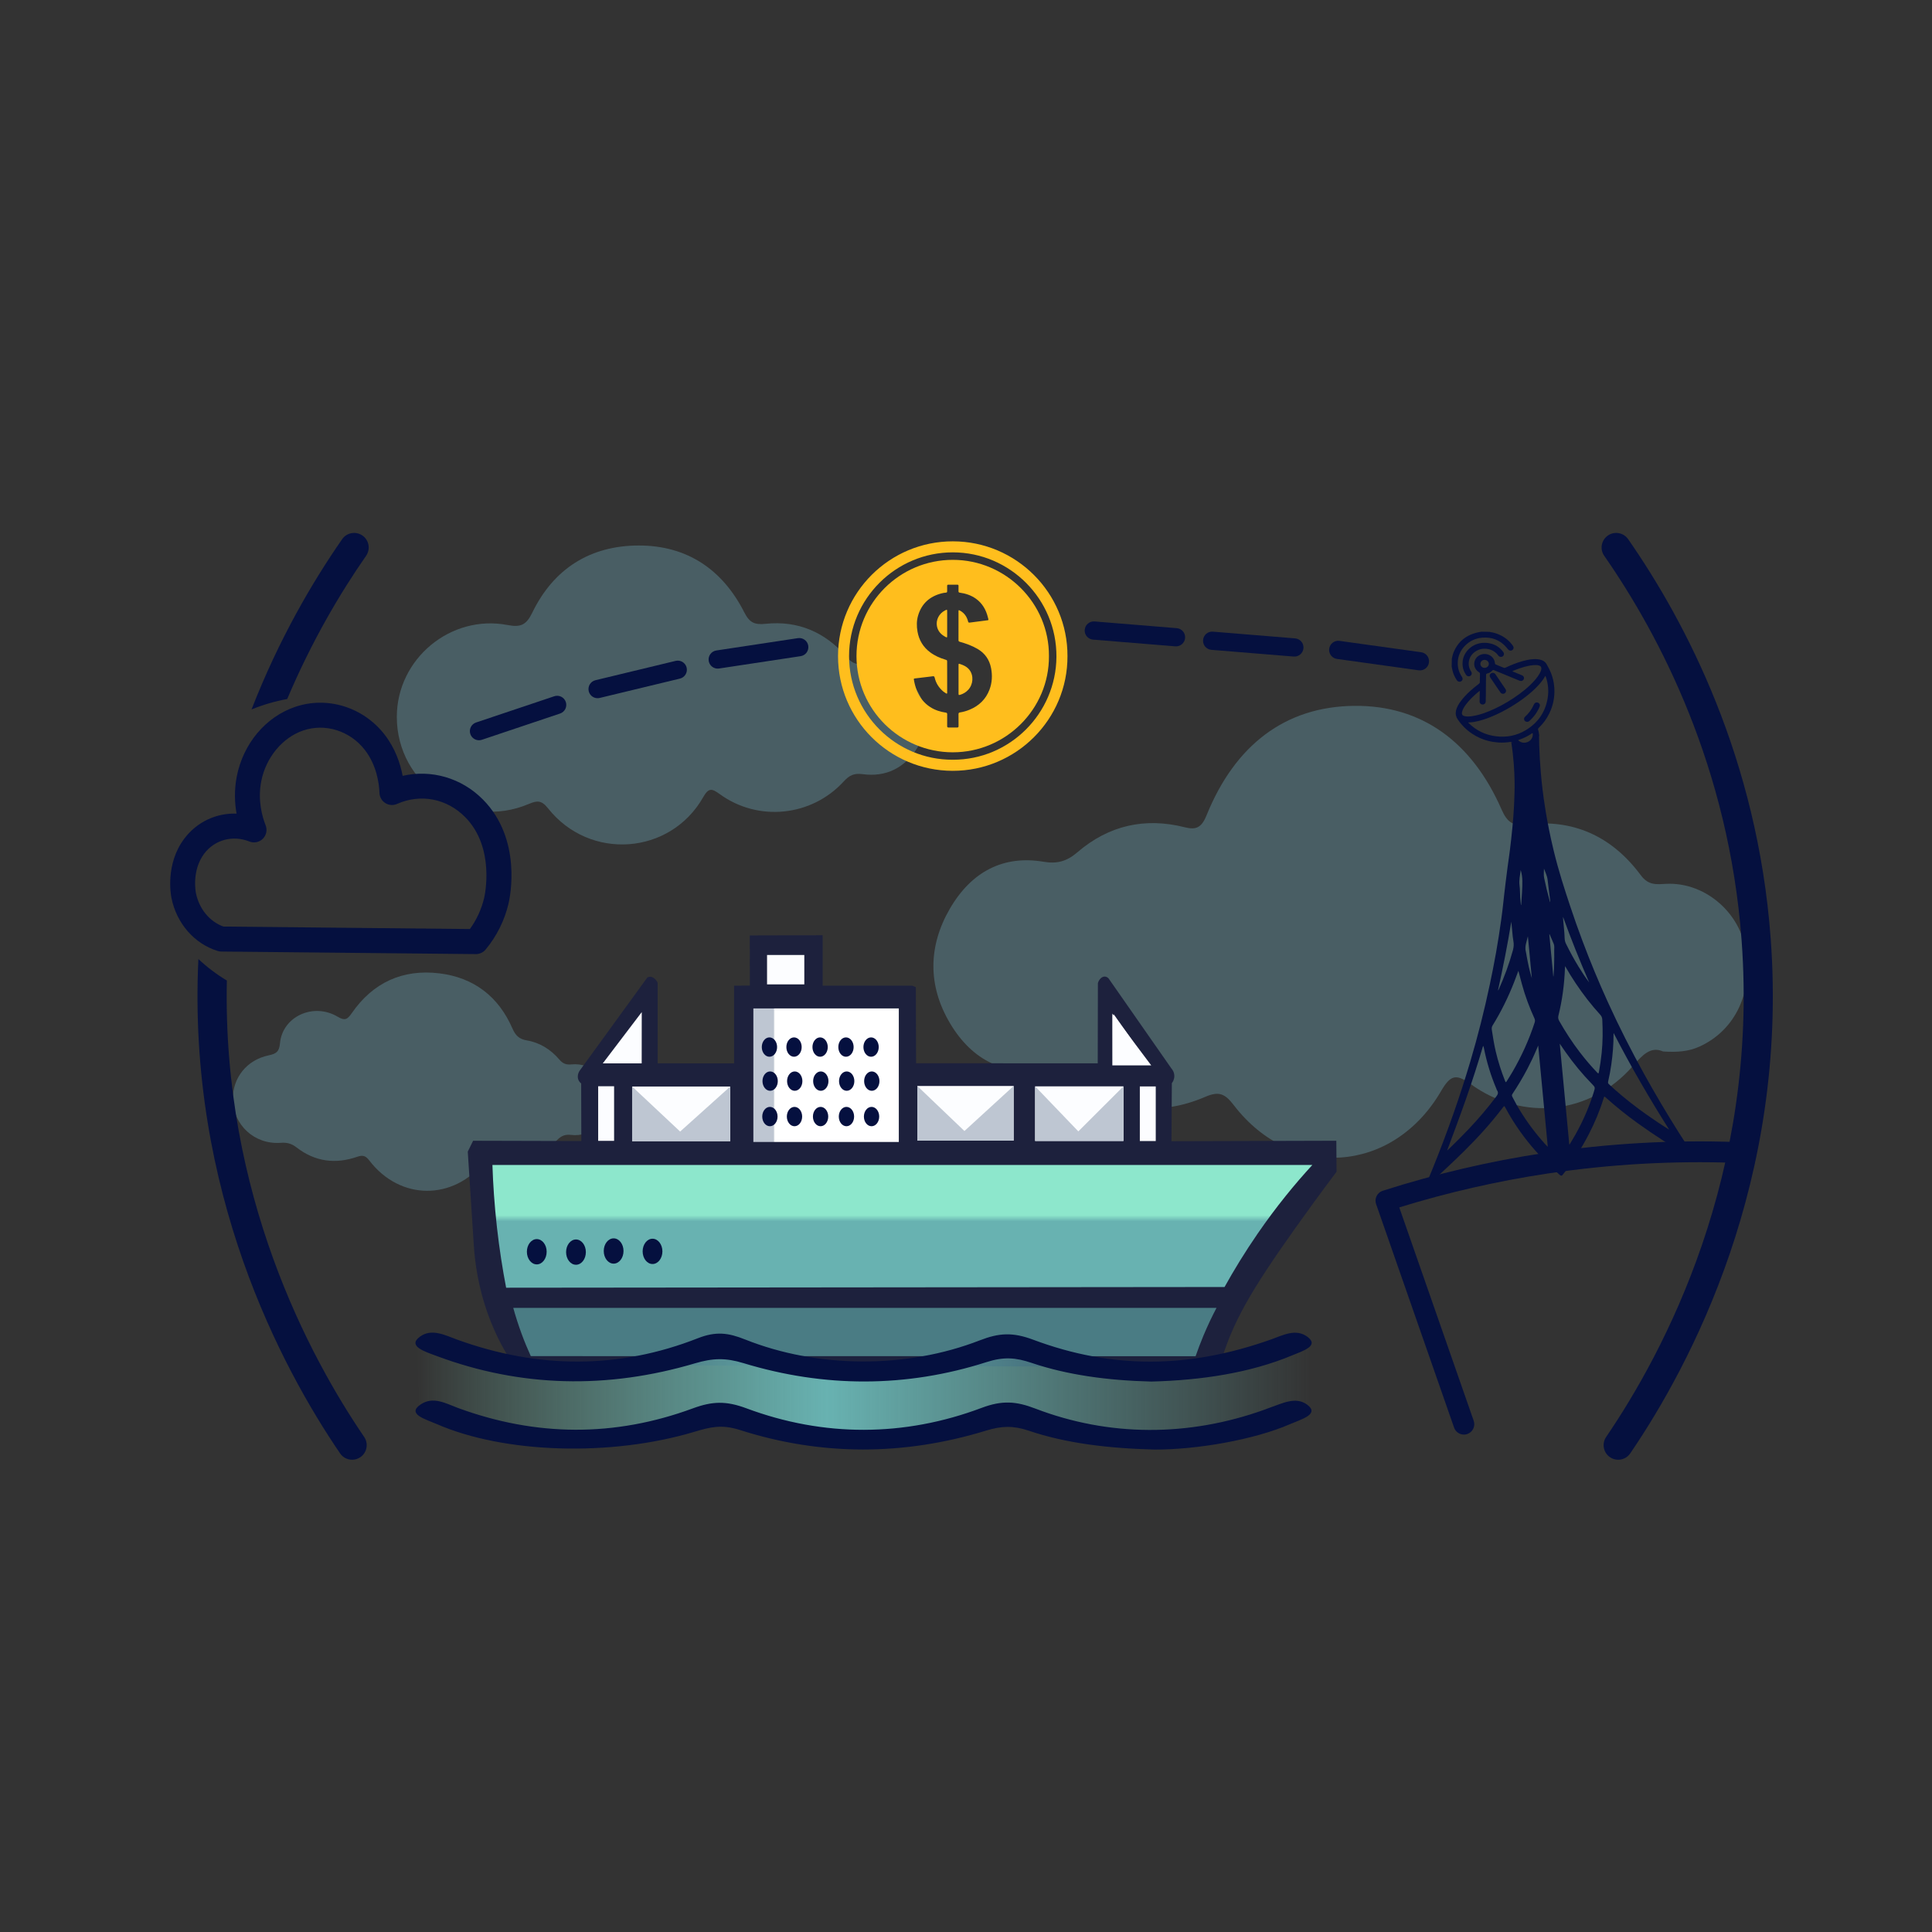 <?xml version="1.0" encoding="utf-8"?>
<!-- Generator: Adobe Illustrator 23.0.5, SVG Export Plug-In . SVG Version: 6.00 Build 0)  -->
<svg version="1.1" xmlns="http://www.w3.org/2000/svg" xmlns:xlink="http://www.w3.org/1999/xlink" x="0px" y="0px"
	 viewBox="0 0 1300 1300" style="enable-background:new 0 0 1300 1300;" xml:space="preserve">
<rect x="0" y="0" width="1300" height="1300" fill="#333333" stroke="none"/>
<style type="text/css">
	.st0{display:none;}
	.st1{fill:none;stroke:#000000;stroke-width:16;stroke-miterlimit:10;}
	.st2{opacity:0.25;fill:#8CE2F9;}
	.st3{fill:#05103F;}
	.st4{fill:#FFBE1D;}
	.st5{fill:#1D213D;}
	.st6{fill:#FCFDFF;}
	.st7{fill:url(#SVGID_1_);}
	.st8{fill:url(#SVGID_2_);}
	.st9{fill:#4A7C84;}
	.st10{fill:#BEC6D2;}
	.st11{fill:url(#SVGID_3_);}
	.st12{fill:none;}
</style>
<g id="Capa_1" class="st0">
</g>
<g id="Capa_2">
	<g>
		<g>
			<path class="st2" d="M267.01,482.29c0.06-38.88,36.11-69.08,74.54-61.72c8.77,1.68,12.57,0.02,16.62-8.34
				c14.33-29.56,38.97-45.14,71.63-45.17c32.49-0.03,56.37,16.13,71.01,44.98c3.5,6.9,6.79,8.5,14.43,7.7
				c21.68-2.26,39.98,5.62,54.25,22.12c3.21,3.71,5.89,5.57,11.28,4.9c15.29-1.88,27.71,4.24,35.89,17.07
				c8.16,12.81,8.72,26.57,0.36,39.7c-8.42,13.22-20.87,19.47-36.46,17.39c-5.82-0.78-9.02,0.71-12.8,4.85
				c-21.65,23.71-57.68,27.38-83.56,8.5c-5.2-3.8-7.41-4.28-11.02,2.09c-22.14,39.01-76.41,42.96-104.41,7.55
				c-4.32-5.46-7.23-5.39-12.98-2.94C313.4,558.99,266.93,528.14,267.01,482.29z"/>
			<path class="st2" d="M156.69,739.52c-0.11-14.37,9.42-26.36,24.12-29.4c4.89-1.01,7.08-2.38,7.57-7.99
				c1.58-18.09,22.44-27.74,38.81-18.01c4.75,2.82,6.51,1.97,9.44-2.29c14.23-20.65,34.27-29.89,59.04-26.88
				c23.17,2.82,39.8,15.61,49.14,37.1c2.05,4.71,4.57,7.16,9.61,8c8.81,1.48,16.1,6.07,21.87,12.82c2.31,2.71,4.48,3.72,8.26,3.35
				c13.98-1.36,25.46,9.68,25.44,23.9c-0.03,14.06-11.84,25.19-25.71,23.54c-4.26-0.51-6.73,0.75-9.52,3.55
				c-11.11,11.11-24.45,14.97-39.68,10.79c-4.1-1.12-6.2,0.05-8.65,3.18c-21.15,26.91-57.26,26.75-77.94-0.33
				c-2.34-3.07-4.23-3.84-8.04-2.51c-14.63,5.1-28.49,3.4-40.89-6.26c-3.27-2.55-6.39-3.43-10.61-3.11
				C171.24,770.31,156.83,756.93,156.69,739.52z"/>
			<path class="st2" d="M1119.05,707.51c-8.39-3.73-13.94,2.44-20.42,9.87c-28.39,32.53-73.86,37.66-109.29,11.91
				c-9.77-7.1-13.53-5.68-19.68,4.88c-32.45,55.68-100.53,60.25-139.42,9.53c-5.98-7.79-9.99-9.65-19.23-5.67
				c-31.18,13.4-61.21,9.64-88.04-13.38c-6.09-5.23-11.44-6.58-18.86-5.28c-27.34,4.82-49.65-5.23-64.89-30.89
				c-14.97-25.2-14.7-51.76-0.15-76.9c14.56-25.16,36.16-36.32,63.24-31.71c8.77,1.49,15.44-0.19,22.54-6.31
				c21.41-18.45,45.91-23.57,72.23-16.94c7.52,1.89,11.31,0.57,14.79-8.03c19.12-47.26,52.93-73.2,99.44-73.64
				c45.4-0.43,79.13,24.24,99.06,69.72c3.93,8.96,7.83,11.16,16.62,10.09c30.93-3.76,57.22,7.39,77.07,34.16
				c5.21,7.03,10.67,6.12,17.17,5.8c24.92-1.21,48.23,17.8,53.15,42.95c5.72,29.26-6.52,55.54-30.87,66.56
				C1136.11,707.59,1128.44,708.12,1119.05,707.51z"/>
			<g>
				<path class="st3" d="M985.04,965.31c-2.9,0-5.61-1.81-6.62-4.7l-52.47-150.39c-0.62-1.78-0.5-3.74,0.34-5.43
					c0.84-1.69,2.33-2.97,4.13-3.55c35.39-11.33,71.96-19.89,108.71-25.43c42.57-6.42,86.01-8.9,129.09-7.36
					c3.87,0.14,6.89,3.38,6.75,7.25c-0.14,3.87-3.33,6.89-7.25,6.75c-42.22-1.5-84.79,0.93-126.51,7.21
					c-33.64,5.07-67.13,12.73-99.67,22.77l50.08,143.57c1.28,3.65-0.65,7.65-4.31,8.92C986.59,965.18,985.81,965.31,985.04,965.31z"
					/>
			</g>
			<g>
				<path class="st3" d="M979.66,478.46c-0.39,2.05,0.07,3.93,1.26,5.68c3.58,5.27,8.3,9.35,14.2,12.12
					c4.11,1.94,8.48,3.03,13.07,3.35c2.82,0.19,5.6,0.03,8.37-0.43c0.36-0.06,0.6,0.02,0.81,0.33c0.51,0.75,1.12,1.43,1.85,1.99
					c0.7,0.53,2.38,1.67,4.64,2.11c0.06,0,0.12,0,0.18,0.01c1.79,0.29,3.53,0.1,5.21-0.54c3.15-1.3,5.59-4.26,6.27-7.95
					c0.11-1.25-0.04-2.53-0.5-3.86c-0.23-0.65-0.15-1.02,0.38-1.52c2.97-2.82,5.32-6.07,7.09-9.7c2.59-5.31,3.69-10.92,3.4-16.76
					c-0.27-5.31-1.77-10.32-4.47-14.98c-0.48-0.84-0.85-1.74-1.54-2.47c-1.44-1.54-3.33-2.09-5.39-2.27
					c-3.48-0.31-6.81,0.4-10.11,1.32c-3.89,1.09-7.62,2.59-11.24,4.32c-0.53,0.25-0.97,0.27-1.5,0.04c-1.7-0.73-3.41-1.44-5.13-2.12
					c-0.47-0.19-0.56-0.5-0.59-0.91c-0.28-2.98-2.34-5.28-5.39-6c-3.16-0.75-6.61,0.87-7.93,3.72c-1.44,3.11-0.39,6.56,2.6,8.41
					c0.48,0.3,0.66,0.59,0.64,1.13c-0.06,1.82-0.08,3.64-0.09,5.46c0,0.49-0.17,0.82-0.58,1.14c-4.39,3.32-8.52,6.89-11.86,11.23
					C981.63,473.46,980.18,475.75,979.66,478.46z M1001.81,446.76c-0.03,1.48-1.35,2.66-2.95,2.64c-1.49-0.02-2.76-1.28-2.74-2.71
					c0.03-1.49,1.29-2.69,2.83-2.68C1000.52,444.03,1001.84,445.3,1001.81,446.76z M1021.94,497.84c0.16-0.05,0.32-0.1,0.48-0.16
					c2.91-1.01,5.64-2.36,8.17-4.05c0.18-0.12,0.35-0.38,0.6-0.25c0.23,0.12,0.18,0.39,0.2,0.62c0.18,3.17-2.56,5.82-5.94,5.76
					c-1.39-0.03-2.57-0.53-3.62-1.38C1021.52,498.12,1021.55,497.96,1021.94,497.84z M988.06,486.23c0.07-0.21,0.34-0.13,0.51-0.14
					c2.26-0.05,4.46-0.48,6.63-1.03c3.92-0.99,7.66-2.46,11.32-4.12c4.32-1.96,8.45-4.23,12.42-6.75c3.53-2.24,6.92-4.66,10.11-7.32
					c2.87-2.4,5.55-4.97,7.9-7.84c1.06-1.31,2-2.69,2.84-4.19c0.26,0.16,0.27,0.35,0.33,0.52c1.67,4.81,2.1,9.73,1.22,14.72
					c-1.63,9.24-6.57,16.45-14.93,21.37c-5.99,3.53-12.57,4.83-19.57,4.01c-7.24-0.85-13.38-3.84-18.49-8.8
					C988.22,486.55,987.99,486.43,988.06,486.23z M983.77,479.08c0.44-1.95,1.54-3.58,2.72-5.16c2.05-2.74,4.51-5.12,7.1-7.39
					c0.63-0.56,1.3-1.08,1.95-1.62c0.06,0.02,0.11,0.04,0.17,0.07c-0.05,2.37-0.1,4.74-0.13,7.11c-0.01,1.04,0.77,1.85,1.82,1.97
					c1.05,0.12,1.94-0.46,2.22-1.46c0.08-0.29,0.11-0.61,0.11-0.91c0.02-3.01,0.14-6.01,0.1-9.02c-0.03-2.84,0.1-5.69,0.12-8.53
					c0-0.62,0.24-0.86,0.84-0.98c1.34-0.28,2.44-0.98,3.34-1.95c0.35-0.38,0.64-0.49,1.15-0.27c2.21,0.94,4.44,1.83,6.66,2.75
					c3.5,1.44,7,2.89,10.5,4.33c0.94,0.39,1.88,0.21,2.47-0.43c0.93-1,0.66-2.5-0.63-3.11c-1.05-0.5-2.16-0.9-3.24-1.35
					c-1.11-0.46-2.22-0.93-3.46-1.44c0.73-0.45,1.39-0.65,2.02-0.9c3.95-1.54,7.97-2.86,12.26-3.23c1.24-0.11,2.48-0.13,3.69,0.24
					c1.21,0.38,1.66,1.02,1.58,2.2c-0.07,1.09-0.53,2.06-1.05,3c-1.64,2.98-3.93,5.48-6.38,7.86c-2.3,2.23-4.79,4.25-7.39,6.16
					c-5.21,3.81-10.73,7.15-16.63,9.89c-4.72,2.2-9.58,4.07-14.79,4.92c-1.74,0.28-3.49,0.44-5.23,0.08
					C984,481.56,983.42,480.66,983.77,479.08z"/>
				<path class="st3" d="M978.12,438.85c3.1-7.42,8.8-11.86,16.95-13.48c0.6-0.12,1.22-0.2,1.83-0.31c1.8,0.03,3.6,0.07,5.39,0.1
					c0.1,0.03,0.2,0.07,0.31,0.09c2.43,0.35,4.74,1.07,6.94,2.13c3.48,1.68,6.3,4.07,8.46,7.16c0.74,1.05,0.55,2.25-0.41,2.88
					c-0.99,0.66-2.16,0.43-2.98-0.59c-0.38-0.47-0.73-0.96-1.13-1.41c-4.3-4.85-9.8-6.93-16.37-6.32
					c-4.57,0.42-8.41,2.36-11.52,5.58c-3.14,3.25-4.68,7.15-4.71,11.55c-0.03,3.32,0.92,6.42,2.83,9.23
					c0.74,1.09,0.52,2.32-0.48,2.92c-1.05,0.64-2.3,0.33-3.04-0.79c-0.73-1.09-1.35-2.23-1.86-3.43c-0.76-1.79-1.2-3.67-1.53-5.56
					c0.03-1.8,0.07-3.6,0.1-5.4C977.24,441.74,977.53,440.26,978.12,438.85z"/>
				<path class="st3" d="M989.41,454.74c-1.03,0.64-2.29,0.35-3-0.71c-1.58-2.36-2.35-4.94-2.3-7.73c0.01-2.48,0.69-4.8,2.03-6.89
					c3.31-5.17,9.3-7.74,15.72-6.63c4.08,0.7,7.34,2.74,9.7,6.02c0.7,0.98,0.48,2.27-0.43,2.85c-1.03,0.66-2.29,0.39-3.04-0.63
					c-0.37-0.5-0.75-1-1.21-1.43c-2.39-2.22-5.25-3.19-8.58-3.08c-4.15,0.14-8.37,3.2-9.55,6.99c-0.93,2.97-0.55,5.78,1.17,8.42
					C990.59,452.95,990.36,454.16,989.41,454.74z"/>
				<path class="st3" d="M1032.05,474.17c0.53-1.25,1.63-1.8,2.79-1.36c1.17,0.44,1.63,1.56,1.1,2.79
					c-1.57,3.69-3.88,6.89-6.93,9.59c-0.41,0.36-0.89,0.55-1.46,0.52c-0.87-0.01-1.6-0.48-1.9-1.22c-0.33-0.84-0.14-1.59,0.55-2.23
					C1028.74,479.96,1030.72,477.28,1032.05,474.17z"/>
				<path class="st3" d="M1004.46,452.72c0.82,0.05,1.38,0.37,1.78,0.96c0.5,0.74,1,1.47,1.5,2.21c1.77,2.61,3.54,5.21,5.3,7.83
					c0.5,0.74,0.5,1.52-0.01,2.25c-0.8,1.15-2.53,1.16-3.38,0c-0.9-1.22-1.73-2.49-2.58-3.74c-1.45-2.13-2.89-4.25-4.32-6.39
					c-0.48-0.71-0.51-1.46-0.05-2.2C1003.12,452.98,1003.79,452.77,1004.46,452.72z"/>
			</g>
			<g>
				<path class="st3" d="M1139.13,776.8c0.05-2.49-2.61-4.04-3.78-5.84c-1.92-2.95-3.84-5.9-5.72-8.88
					c-8.12-12.87-15.91-26.02-23.35-39.45c-8.71-15.75-16.9-31.87-24.43-48.43c-6.16-13.55-11.9-27.34-17.16-41.4
					c-2.85-7.63-5.59-15.3-8.15-23.06c-3.85-11.65-7.65-23.05-11.28-38.11c-4.61-19.14-6.59-34.32-7.33-40.53
					c-1.71-14.36-2.29-27.02-2.38-37.36c-0.67,4-3.5,7.3-7.31,8.52c-4.04,1.3-8.52,0.06-11.38-3.16c1.68,10.92,2.17,20.04,2.27,26.7
					c0.08,5.56-0.1,9.94-0.26,13.79c-0.24,5.86-0.7,12.91-1.98,24.69c-1.33,12.2-1.68,12.33-3.71,28.89
					c-1.82,14.77-1.62,15.36-3.08,25.9c-1.03,7.41-2.17,14.8-3.48,22.13c-1.27,7.13-2.68,14.21-4.17,21.27
					c-3.7,17.54-8.07,34.8-13.12,51.81c-3.41,11.47-7.06,22.83-10.99,34.05c-4.56,13.04-9.42,25.9-14.59,38.58
					c-1.02,2.49-2.07,4.96-3.08,7.45c-0.13,0.32-0.49,1.03,0.02,1.02c1.01-0.03,2.12,0.37,3.03-0.47
					c7.26-6.73,14.52-13.47,21.6-20.47c9.14-9.04,17.86-18.63,25.85-29.12c1.03-1.35,1.04-1.36,1.92,0.3
					c2.97,5.61,6.33,10.89,9.92,15.95c3.21,4.52,6.66,8.79,10.27,12.88c5.05,5.73,10.39,11.05,16.03,15.93
					c0.78,0.68,1.37,1.16,2.26,0.03c6.57-8.32,12.39-17.32,17.42-27.06c3.98-7.7,7.39-15.74,10.03-24.27
					c0.45-1.46,0.48-1.46,1.54-0.51c7,6.31,14.29,12.1,21.79,17.49c10.87,7.82,22.1,14.85,33.32,21.88c0.46,0.29,1.81,1.28,2.69,0.8
					C1139.09,778.32,1139.12,777.05,1139.13,776.8z M1069.33,661.04c-2.58-3.36-4.9-6.92-7.14-10.56
					c-3.05-4.95-5.82-10.11-8.45-15.39c-0.67-1.34-0.91-2.7-0.95-4.2c-0.11-3.8-0.6-7.58-0.91-11.37c-0.07-0.85-0.16-1.7-0.14-2.58
					C1057.12,631.91,1063.03,646.58,1069.33,661.04z M1038.91,584.46c0.87,2.49,2.13,4.76,2.43,7.49c0.52,4.64,1.15,9.26,1.73,13.89
					c0.05,0.41,0.08,0.82-0.07,1.27c-0.76-2.9-1.56-5.79-2.27-8.7c-0.61-2.51-1.11-5.05-1.69-7.57
					C1038.55,588.72,1038.92,586.61,1038.91,584.46z M1028.08,630c0.89,9.42,1.78,18.83,2.67,28.25c-1.51-4.84-2.58-9.84-3.49-14.89
					c-0.17-0.93-0.26-1.89-0.51-2.8C1025.72,636.72,1027.36,633.47,1028.08,630z M1023.25,585.41c1.56,5.07,1.14,10.01,0.89,14.94
					c-0.13,2.62-0.34,5.23-0.51,7.84c-0.02,0.29,0.03,0.61-0.23,0.84c-0.17-1.77-0.38-3.51-0.49-5.26c-0.17-2.67-0.1-5.37-0.45-8.01
					C1021.99,592.21,1022.84,588.95,1023.25,585.41z M1016.93,620.19c0.31,3.31,0.61,6.62,0.95,9.93c0.11,1.07,0.26,2.14,0.46,3.2
					c0.38,2.09,0.22,4.03-0.33,6.06c-2.53,9.25-5.81,18.06-9.64,26.59c-0.08,0.18-0.19,0.33-0.41,0.45
					C1011.33,651.13,1014.38,635.74,1016.93,620.19z M1006.84,737.78c-5.87,7.83-12.16,15.16-18.76,22.12
					c-4.38,4.62-8.86,9.09-13.42,13.46c-0.3,0.28-0.61,0.53-0.92,0.8c4.34-11.68,8.69-23.22,12.77-34.91
					c4.07-11.66,7.88-23.44,11.45-35.58c0.38,0.66,0.47,1.22,0.58,1.77c1.86,9.4,4.65,18.42,8.32,27.09
					c0.15,0.35,0.22,0.77,0.43,1.06C1008.46,735.26,1007.84,736.43,1006.84,737.78z M1012.64,727.11
					c-2.51-6.34-4.6-12.85-6.18-19.58c-1.13-4.79-1.89-9.64-2.64-14.51c-0.17-1.11-0.08-2.05,0.51-3.01
					c5.67-9.15,10.5-18.93,14.54-29.28c0.94-2.42,1.83-4.87,2.82-7.49c0.83,3.11,1.58,6.01,2.36,8.89
					c2.17,7.98,5.02,15.65,8.41,23.04c0.46,1.01,0.53,1.82,0.17,2.9c-3.82,11.71-8.82,22.64-14.78,32.93
					c-1.24,2.13-2.55,4.2-3.85,6.28C1013.26,728.48,1013.17,728.46,1012.64,727.11z M1037.55,767.4
					c-6.33-7.28-12.01-15.21-16.97-23.85c-1.04-1.81-1.95-3.71-2.96-5.55c-0.4-0.74-0.36-1.28,0.09-1.95
					c3.61-5.43,6.99-11.05,10.07-16.94c2.26-4.33,4.38-8.77,6.28-13.36c0.27-0.65,0.55-1.28,0.96-2.24
					c2.16,22.88,4.29,45.38,6.44,68.11C1039.96,770.27,1038.77,768.8,1037.55,767.4z M1045.38,656.2c-0.02,0.33-0.07,0.67-0.19,0.99
					c-0.9-9.52-1.8-19.04-2.7-28.57c0.05-0.02,0.1-0.03,0.15-0.05c0.96,2.21,1.99,4.38,2.86,6.63c0.55,1.42,0.26,2.99,0.29,4.49
					C1045.88,645.21,1045.78,650.72,1045.38,656.2z M1072.42,734.85c-3.67,11.84-8.73,22.76-14.89,32.93
					c-0.44,0.72-0.87,1.45-1.32,2.17c-0.04,0.06-0.12,0.08-0.27,0.18c-2.14-22.57-4.27-45.08-6.42-67.88
					c1.34,1.96,2.55,3.77,3.8,5.53c5.48,7.78,11.43,15,17.9,21.62C1073.41,731.67,1073.41,731.64,1072.42,734.85z M1077.73,708.49
					c-0.44,4.31-1.06,8.56-1.85,12.78c-0.22,1.17-0.37,1.26-1.14,0.46c-4.14-4.3-8.03-8.9-11.73-13.72
					c-5.06-6.59-9.63-13.63-13.83-21.01c-0.7-1.23-0.89-2.3-0.53-3.72c2.56-10.3,3.96-20.88,4.36-31.69
					c0.01-0.38,0.06-0.76,0.12-1.51c2.32,4.11,4.63,7.8,7.03,11.41c5.08,7.61,10.6,14.73,16.61,21.3c0.89,0.97,1.31,1.98,1.38,3.37
					C1078.53,693.64,1078.49,701.08,1077.73,708.49z M1108.31,750.25c-7.38-5.2-14.56-10.77-21.46-16.85
					c-1.42-1.25-2.79-2.59-4.22-3.83c-0.61-0.53-0.73-1.08-0.54-1.89c0.88-3.7,1.56-7.47,2.11-11.28c0.98-6.82,1.54-13.7,1.51-20.66
					c0-0.12,0.03-0.23,0.08-0.61c11.59,22.52,24.11,44.02,37.36,64.97C1118.1,756.99,1113.18,753.69,1108.31,750.25z"/>
			</g>
			<g>
				<path class="st3" d="M1088.84,982.23c-1.9,0-3.83-0.55-5.52-1.71c-4.47-3.05-5.63-9.16-2.58-13.63
					c39.03-57.24,102.78-176.75,91.15-334.1c-8.61-116.42-55.02-204.99-92.44-258.79c-3.09-4.45-2-10.56,2.45-13.65
					c4.44-3.09,10.56-2,13.65,2.45c38.82,55.81,86.96,147.7,95.9,268.55c12.07,163.3-54.03,287.25-94.5,346.6
					C1095.06,980.74,1091.98,982.23,1088.84,982.23z"/>
			</g>
			<g>
				<path class="st3" d="M320.25,641.99c-0.03,0-0.06,0-0.08,0l-171.3-1.72c-0.82-0.01-1.63-0.14-2.41-0.38
					c-15.73-4.89-27.65-18.56-31.09-35.67c-0.46-2.29-4.13-22.83,8.53-39.78c8.54-11.43,21.66-17.45,35.27-16.98
					c-1.25-7.1-1.68-15.74,0.17-25.12c4.35-21.97,19.33-39.85,39.1-46.65c21.7-7.46,45.96,0.04,60.38,18.66
					c7.16,9.25,10.54,19.44,12.11,27.71c19.29-4.44,39.62,1.33,54.1,16c26.31,26.66,18.18,65.52,17.16,69.86
					c-2.64,11.34-7.99,22.08-15.47,31.05C325.11,640.88,322.74,641.99,320.25,641.99z M150.35,623.46l165.83,1.67
					c4.56-6.29,7.87-13.49,9.62-21.04c0.32-1.37,7.56-33.64-12.76-54.23c-12.39-12.55-29.97-15.96-45.88-8.91
					c-2.55,1.13-5.49,0.92-7.85-0.55c-2.37-1.47-3.85-4.02-3.96-6.81c-0.25-6.39-1.86-18.65-9.85-28.96
					c-10.01-12.93-26.73-18.18-41.61-13.05c-13.91,4.79-24.93,18.14-28.08,34.01c-2.57,12.99,0.73,24.2,2.93,29.73
					c1.24,3.12,0.5,6.68-1.88,9.06c-2.38,2.37-5.94,3.1-9.06,1.85c-11.18-4.47-23.42-1.16-30.45,8.26
					c-8.44,11.29-5.64,25.79-5.52,26.4C133.99,611.57,141.03,620.11,150.35,623.46z"/>
			</g>
			<g>
				<path class="st3" d="M322.3,498.1c-2.56,0-4.95-1.62-5.82-4.18c-1.08-3.21,0.65-6.69,3.86-7.77l52.61-17.66
					c3.21-1.07,6.69,0.65,7.77,3.86c1.08,3.21-0.65,6.69-3.86,7.77l-52.61,17.66C323.6,497.99,322.94,498.1,322.3,498.1z"/>
			</g>
			<g>
				<path class="st3" d="M401.57,469.78c-2.55-0.22-4.79-2.04-5.43-4.68c-0.79-3.29,1.23-6.61,4.53-7.4l53.95-13.01
					c3.29-0.79,6.61,1.23,7.4,4.53c0.79,3.29-1.23,6.61-4.53,7.4l-53.95,13.01C402.88,469.79,402.22,469.84,401.57,469.78z"/>
			</g>
			<g>
				<path class="st3" d="M481.87,449.8c-2.52-0.44-4.6-2.45-5-5.13c-0.51-3.35,1.8-6.48,5.15-6.98l54.87-8.3
					c3.35-0.5,6.48,1.8,6.98,5.15c0.51,3.35-1.8,6.48-5.15,6.98l-54.87,8.3C483.17,449.92,482.5,449.91,481.87,449.8z"/>
			</g>
			<g>
				<path class="st3" d="M813.22,436.78c-2.36-1.01-3.91-3.44-3.69-6.14c0.28-3.38,3.24-5.89,6.62-5.61l55.31,4.52
					c3.37,0.28,5.89,3.24,5.61,6.62c-0.28,3.38-3.24,5.89-6.62,5.61l-55.31-4.52C814.46,437.2,813.82,437.03,813.22,436.78z"/>
			</g>
			<g>
				<path class="st3" d="M733.58,429.91c-2.36-1.01-3.91-3.44-3.69-6.14c0.28-3.38,3.24-5.89,6.62-5.61l55.31,4.52
					c3.37,0.28,5.89,3.24,5.61,6.62c-0.28,3.38-3.24,5.89-6.62,5.61l-55.31-4.52C734.82,430.33,734.17,430.17,733.58,429.91z"/>
			</g>
			<g>
				<path class="st3" d="M897.74,442.8c-2.29-1.14-3.71-3.66-3.34-6.34c0.47-3.36,3.57-5.7,6.92-5.23l54.97,7.65
					c3.35,0.47,5.7,3.57,5.23,6.92c-0.47,3.36-3.57,5.7-6.92,5.23l-54.97-7.65C898.96,443.29,898.32,443.09,897.74,442.8z"/>
			</g>
			<g>
				<g>
					<path class="st4" d="M718.28,441.48c0.17,42.47-34.53,77.27-77.3,77.19c-42.58-0.07-77.09-34.58-77.09-77.18
						c0-42.86,34.78-77.29,77.29-77.24C683.82,364.29,718.45,399.01,718.28,441.48z M641.06,511.21
						c38.39,0.14,69.54-31.16,69.79-69.23c0.25-38.89-31.35-70.28-69.7-70.31c-38.36-0.03-69.85,31.22-69.83,69.83
						C571.33,480.11,602.85,511.35,641.06,511.21z"/>
					<path class="st4" d="M705.81,441.47c0.23,35.55-29.01,64.77-64.76,64.74c-35.3-0.03-64.71-28.57-64.74-64.72
						c-0.02-35.87,29.1-64.79,64.84-64.78C676.86,376.72,706.03,405.95,705.81,441.47z M637.33,455.5c0,1.28,0,2.57,0,3.85
						c0,2.17,0,4.33,0,6.5c0,0.28,0.11,0.62-0.17,0.8c-0.33,0.21-0.58-0.12-0.83-0.27c-0.61-0.37-1.21-0.74-1.76-1.21
						c-2.87-2.48-4.8-5.54-5.66-9.24c-0.19-0.82-0.57-1-1.31-0.88c-0.84,0.13-1.69,0.22-2.54,0.32c-3.19,0.39-6.39,0.78-9.58,1.15
						c-0.53,0.06-0.65,0.24-0.56,0.76c0.41,2.54,1.07,5.01,2.04,7.4c1.88,4.61,4.76,8.4,9,11.11c3.21,2.05,6.74,3.18,10.47,3.72
						c0.76,0.11,0.92,0.44,0.91,1.11c-0.02,2.62,0.01,5.25-0.02,7.87c-0.01,0.77,0.22,1.07,1.02,1.05c1.88-0.05,3.76-0.05,5.64,0
						c0.8,0.02,1.02-0.27,1.01-1.04c-0.04-2.65,0.01-5.3-0.03-7.95c-0.01-0.76,0.26-1.06,0.99-1.17c2.2-0.34,4.34-0.96,6.4-1.81
						c6.39-2.62,11-7.04,13.46-13.53c1.78-4.7,2.01-9.57,1.06-14.47c-1.09-5.65-4.07-9.99-9.09-12.92c-3.75-2.2-7.79-3.63-11.94-4.8
						c-0.63-0.18-0.89-0.44-0.89-1.11c0.02-6.44,0.01-12.88,0.01-19.33c0-0.95,0.12-1.01,0.97-0.55c2.95,1.58,4.66,4.11,5.47,7.29
						c0.15,0.6,0.34,0.89,1.09,0.78c3.61-0.52,7.23-0.94,10.84-1.41c2.21-0.28,1.91-0.02,1.42-2.05c-1.25-5.14-3.74-9.53-8.14-12.66
						c-3.23-2.29-6.9-3.48-10.79-4.02c-0.65-0.09-0.89-0.32-0.87-0.97c0.03-1.2-0.01-2.39,0.02-3.59c0.01-0.59-0.22-0.81-0.8-0.81
						c-2,0.02-3.99,0.03-5.99,0c-0.69-0.01-0.89,0.28-0.87,0.92c0.03,1.17-0.01,2.34,0.01,3.51c0.01,0.6-0.23,0.88-0.84,0.92
						c-1.03,0.06-2.03,0.27-3.03,0.53c-7.9,2.05-13.26,6.85-15.64,14.73c-1.08,3.58-1.09,7.26-0.45,10.92
						c1,5.75,3.8,10.44,8.49,13.95c3.07,2.3,6.53,3.83,10.18,4.93c1.28,0.39,1.28,0.38,1.28,1.68
						C637.33,448.83,637.33,452.16,637.33,455.5z"/>
					<path class="st4" d="M644.98,457.1c0-3.19,0-6.38,0-9.56c0-1.01,0.06-1.05,1.02-0.74c2.44,0.8,4.73,1.87,6.34,3.98
						c2.95,3.85,2.53,9.79-0.9,13.44c-1.48,1.58-3.26,2.65-5.32,3.27c-1.04,0.31-1.14,0.24-1.14-0.82
						C644.98,463.48,644.98,460.29,644.98,457.1z"/>
					<path class="st4" d="M637.33,419.65c0,2.79,0,5.58,0,8.37c0,1-0.12,1.06-1.02,0.6c-3.05-1.56-5.22-3.84-5.87-7.3
						c-0.78-4.17,1.41-8.46,5.27-10.47c1.62-0.84,1.62-0.84,1.62,0.95C637.33,414.42,637.33,417.04,637.33,419.65z"/>
				</g>
			</g>
			<g>
				<path class="st3" d="M246.33,374c3.09-4.45,2-10.56-2.45-13.65c-4.44-3.09-10.56-2-13.65,2.45
					c-20.07,28.86-42.62,67.39-60.97,114.55c7.6-3.09,15.63-5.46,24-7C209.78,431.26,229.01,398.9,246.33,374z"/>
				<path class="st3" d="M133.49,645.32c-7.44,156.39,56.02,274.98,95.34,332.63c1.9,2.79,4.98,4.28,8.11,4.28
					c1.9,0,3.83-0.55,5.52-1.71c4.47-3.05,5.63-9.16,2.58-13.63c-36.77-53.92-95.44-163.11-92.4-307.11
					C145.68,655.6,139.27,650.74,133.49,645.32z"/>
			</g>
			<g>
				<path class="st5" d="M442.53,661.3l0.01,54.2l51.4,0.01v-52.27l10.61-0.03l-0.03-33.77l49.03-0.13v33.93h60.22l2.48,1l0.16,51.2
					l122.23,0.06l0.11-54.02c0.86-2.72,2.77-4.45,4.68-4.37c1.14,0.05,2,0.73,2.45,1.17c14.13,20.25,28.26,40.5,42.39,60.75
					c0.26,0.27,1.99,2.2,1.9,5.26c-0.08,2.53-1.35,4.14-1.66,4.51c-0.09,13.03-0.18,26.06-0.26,39.09l110.93-0.31l0.16,20.85
					c-11.29,15-20.74,28.06-28.02,38.31c-30.12,42.4-42.39,63.72-50.35,91.64c-0.19,0.65-0.33,1.18-0.42,1.5
					c-158.33-0.5-316.65-1-474.98-1.5c-5.34-7.89-11.73-19-16.99-33.43c-6.92-18.97-9.12-36.11-9.82-47.82
					c-1.34-20.74-2.67-41.48-4.01-62.22l3.59-7.32l72.82,0.19L391.06,729c-0.45-0.32-1.46-1.14-1.97-2.66
					c-0.67-2.02-0.19-4.45,1.21-6.26c15.09-20.78,30.19-41.56,45.28-62.35c0.54-0.27,1.25-0.5,2.06-0.47
					C440.65,657.39,442.37,660.97,442.53,661.3z"/>
				<polygon class="st6" points="405.61,715.51 431.78,715.51 431.82,681.02 				"/>
				<polygon class="st6" points="774.65,716.88 748.47,716.89 748.44,682.02 				"/>
				<polygon class="st6" points="749.39,682.46 749.08,715.58 772.88,715.58 				"/>
				<rect x="402.5" y="730.91" class="st6" width="10.71" height="36.74"/>
				<rect x="766.97" y="731.04" class="st6" width="10.71" height="36.74"/>
				<rect x="516.13" y="642.59" class="st6" width="25.07" height="19.78"/>
				<polygon class="st6" points="491.37,767.85 425.35,767.85 425.35,731.1 458.65,731.1 491.37,731.1 				"/>
				<linearGradient id="SVGID_1_" gradientUnits="userSpaceOnUse" x1="604.789" y1="723.479" x2="506.917" y2="723.479">
					<stop  offset="0.852" style="stop-color:#FFFFFF"/>
					<stop  offset="0.862" style="stop-color:#BEC6D2"/>
				</linearGradient>
				<rect x="506.92" y="678.55" class="st7" width="97.87" height="89.86"/>
				<linearGradient id="SVGID_2_" gradientUnits="userSpaceOnUse" x1="607.177" y1="783.901" x2="607.177" y2="866.482">
					<stop  offset="0.41" style="stop-color:#8DE7CC"/>
					<stop  offset="0.459" style="stop-color:#68B2B1"/>
				</linearGradient>
				<path class="st8" d="M823.97,866c-161.14,0.16-322.28,0.32-483.41,0.48c-2.38-12.37-4.53-25.99-6.19-40.73
					c-1.68-14.98-2.61-28.99-3.03-41.85c183.9,0,367.79,0,551.69,0c-11.65,12.66-24.21,27.92-36.73,46.1
					C837.72,842.44,830.33,854.56,823.97,866z"/>
				<path class="st9" d="M804.49,912.57c-149.11-0.02-298.22-0.04-447.33-0.06c-2.09-4.58-4.2-9.63-6.23-15.15
					c-2.24-6.1-4.07-11.91-5.57-17.31c157.74,0,315.48,0,473.21,0c-2.94,5.57-5.93,11.8-8.81,18.69
					C807.77,903.52,806.02,908.15,804.49,912.57z"/>
				<ellipse class="st3" cx="361.18" cy="842.27" rx="6.65" ry="8.51"/>
				<ellipse class="st3" cx="387.56" cy="842.52" rx="6.65" ry="8.51"/>
				<ellipse class="st3" cx="412.9" cy="841.77" rx="6.65" ry="8.51"/>
				<ellipse class="st3" cx="439.07" cy="842.02" rx="6.65" ry="8.51"/>
				<ellipse class="st3" cx="517.74" cy="704.55" rx="5.15" ry="6.51"/>
				<ellipse class="st3" cx="534.28" cy="704.55" rx="5.15" ry="6.51"/>
				<ellipse class="st3" cx="569.24" cy="704.55" rx="5.15" ry="6.51"/>
				<ellipse class="st3" cx="586.13" cy="704.55" rx="5.15" ry="6.51"/>
				<ellipse class="st3" cx="551.83" cy="704.55" rx="5.15" ry="6.51"/>
				<ellipse class="st3" cx="518.21" cy="727.46" rx="5.15" ry="6.51"/>
				<ellipse class="st3" cx="534.76" cy="727.46" rx="5.15" ry="6.51"/>
				<ellipse class="st3" cx="569.72" cy="727.46" rx="5.15" ry="6.51"/>
				<ellipse class="st3" cx="586.61" cy="727.46" rx="5.15" ry="6.51"/>
				<ellipse class="st3" cx="552.3" cy="727.46" rx="5.15" ry="6.51"/>
				<ellipse class="st3" cx="518.05" cy="751.31" rx="5.15" ry="6.51"/>
				<ellipse class="st3" cx="534.6" cy="751.31" rx="5.15" ry="6.51"/>
				<ellipse class="st3" cx="569.56" cy="751.31" rx="5.15" ry="6.51"/>
				<ellipse class="st3" cx="586.45" cy="751.31" rx="5.15" ry="6.51"/>
				<ellipse class="st3" cx="552.15" cy="751.31" rx="5.15" ry="6.51"/>
				<path class="st10" d="M491.37,767.85h-66.02V731.1c10.77,10.1,21.53,20.2,32.3,30.3c11.24-10.1,22.48-20.2,33.72-30.3V767.85z"
					/>
				<polygon class="st6" points="682.05,767.47 617.24,767.47 617.24,730.73 649.93,730.73 682.05,730.73 				"/>
				<path class="st10" d="M682.05,767.47h-64.81v-36.74c10.57,10.1,21.14,20.2,31.71,30.3c11.03-10.1,22.07-20.2,33.1-30.3V767.47z"
					/>
				<polygon class="st6" points="755.94,767.72 696.51,767.72 696.51,730.98 726.49,730.98 755.94,730.98 				"/>
				<path class="st10" d="M755.94,767.72h-59.43v-36.74c9.69,10.1,19.38,20.2,29.07,30.3c10.12-10.1,20.24-20.2,30.35-30.3V767.72z"
					/>
			</g>
		</g>
		<linearGradient id="SVGID_3_" gradientUnits="userSpaceOnUse" x1="280.391" y1="936.079" x2="882.015" y2="936.079">
			<stop  offset="0" style="stop-color:#8DE7CC;stop-opacity:0"/>
			<stop  offset="0.063" style="stop-color:#84DBC6;stop-opacity:0.137"/>
			<stop  offset="0.204" style="stop-color:#75C4BA;stop-opacity:0.445"/>
			<stop  offset="0.339" style="stop-color:#6BB7B3;stop-opacity:0.739"/>
			<stop  offset="0.459" style="stop-color:#68B2B1"/>
			<stop  offset="0.974" style="stop-color:#68B2B1;stop-opacity:0.049"/>
			<stop  offset="1" style="stop-color:#68B2B1;stop-opacity:0"/>
		</linearGradient>
		<path class="st11" d="M280.39,905.07l1.8,42.55l81.79,21.27l61.12-2.7l62.47-13.48c0,0,62.47,14.38,65.62,14.83
			c3.15,0.45,74.15-0.9,74.15-0.9l48.99-14.38l71.16,15.73c0,0,72.21-2.7,76.1-2.7c3.89,0,57.83-14.68,57.83-14.68l0.6-47.34
			l-47.94,14.83l-43.14,8.09l-80.45-14.83l-37.3-8.09l-48.99,17.3c0,0-25.39,5.39-26.97,5.39c-1.57,0-54.16-1.57-54.6-2.25
			c-0.45-0.67-27.86-10.34-27.86-10.34l-30.11-8.09L446,910.91l-38.43,14.38l-51.98-6.44l-55.73-13.78H280.39z"/>
		<path class="st3" d="M774.68,929.62c-29.54-0.74-56.48-4.44-80.63-12.59c-10.65-3.59-18.65-4.21-30.22-0.51
			c-53.97,17.29-109.09,17.27-163.58,0.7c-11.99-3.65-20.52-3.45-32.61,0.13c-59.29,17.58-117.57,16.01-173.49-4.81
			c-8.18-3.05-20.34-6.71-11.52-13.17c7.86-5.76,17.06-0.84,24.85,1.98c54.44,19.75,108.76,20.08,162.14-0.9
			c12.14-4.77,20.46-3.64,31.69,0.83c48.97,19.51,108.49,19.81,157.97,0.61c13.02-5.05,22.13-5.58,35.9-0.44
			c53.34,19.93,104.84,19.51,160.29-0.24c7.88-2.81,16.69-7.61,24.55-1.49c7.6,5.91-3.21,9.24-10.68,12.34
			C841.11,923.79,808.62,928.75,774.68,929.62z"/>
		<path class="st3" d="M776.83,975.38c-31.94-0.84-59.83-4.32-84.74-12.74c-10.24-3.46-18.19-3.21-28.49-0.04
			c-55.23,16.96-111.05,17.14-165.8-0.41c-12.25-3.93-20.15-1.88-30.38,1.19c-56.22,16.88-128.05,14.72-173.62-5.19
			c-7.45-3.25-20.49-6.71-10.63-13.26c8.44-5.61,17.13-0.43,24.83,2.4c52.59,19.35,105.54,19.74,158.17,0.34
			c13.19-4.86,22.43-5.13,36.06-0.05c52.01,19.4,106.23,19.29,158.31-0.3c13.87-5.22,23.26-4.45,36.09,0.47
			c49.62,19.02,103.14,19.06,154.03,0.82c1.33-0.48,2.58-1.02,3.93-1.48c7.92-2.64,17.19-7.73,24.96-1.97
			c8.75,6.49-4.17,9.92-11.78,13.23C844.08,968.69,805.47,975.5,776.83,975.38z"/>
	</g>
</g>
</svg>
